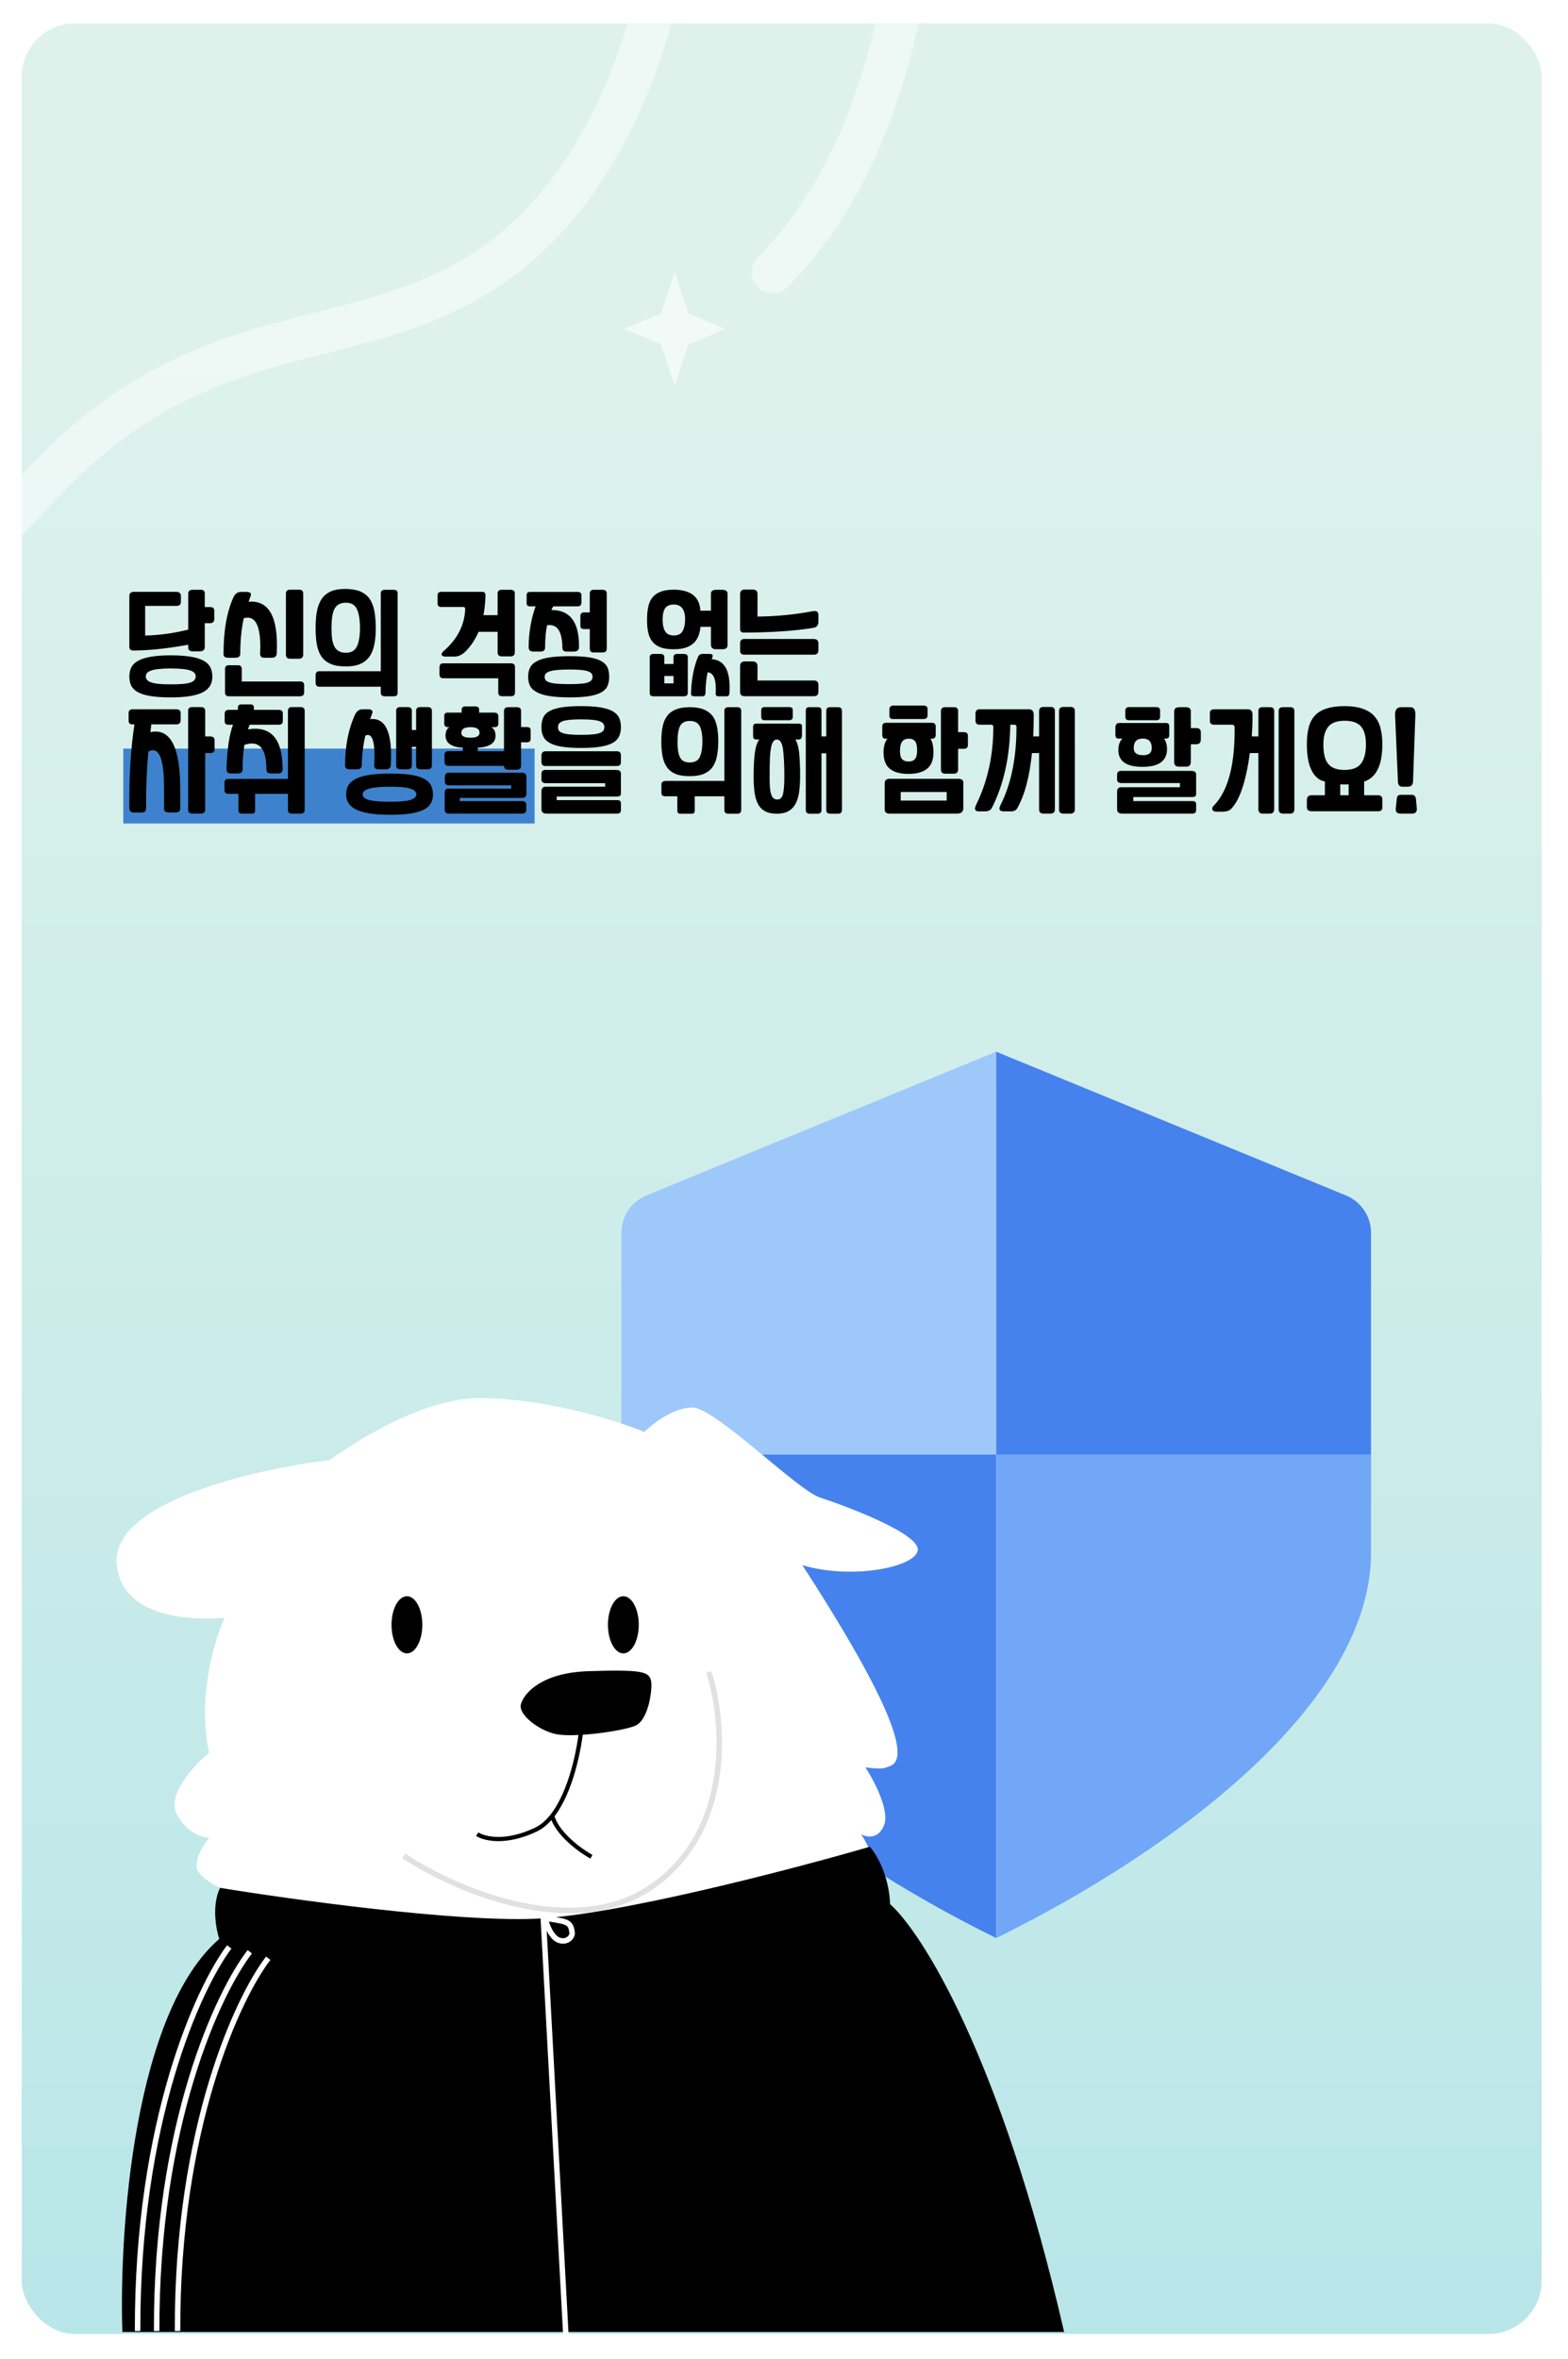 <svg width="294" height="442" viewBox="0 0 294 442" fill="none" xmlns="http://www.w3.org/2000/svg">
<g filter="url(#filter0_d_566_2450)">
<g clip-path="url(#clip0_566_2450)">
<rect x="2.066" y="0.371" width="285" height="433" rx="10" fill="url(#paint0_linear_566_2450)"/>
<path d="M124.608 -31.461C124.717 -16.824 119.664 17.72 98.586 38.798C72.239 65.145 41.338 51.158 8.811 83.686C-17.211 109.707 -25.451 126.188 -26.318 131.175" stroke="white" stroke-opacity="0.48" stroke-width="7.901"/>
<path d="M168.905 -23.268C169.013 -8.63 163.961 25.913 142.883 46.991" stroke="white" stroke-opacity="0.48" stroke-width="7.901" stroke-linecap="round"/>
<path d="M124.517 46.993L127.081 54.759L134.009 57.633L127.081 60.507L124.517 68.273L121.953 60.507L115.025 57.633L121.953 54.759L124.517 46.993Z" fill="white" fill-opacity="0.62"/>
<rect x="21.115" y="136.285" width="77.121" height="14.027" fill="#3E82CD"/>
<g filter="url(#filter1_d_566_2450)">
<path d="M30.015 118.802C31.495 118.802 32.755 118.902 33.755 119.062C34.755 119.222 35.555 119.482 36.155 119.802C36.755 120.122 37.175 120.542 37.435 121.042C37.675 121.542 37.815 122.122 37.815 122.782C37.815 123.442 37.675 124.022 37.395 124.502C37.115 124.982 36.655 125.402 36.035 125.722C35.415 126.042 34.615 126.282 33.635 126.442C32.635 126.602 31.435 126.682 30.015 126.682C28.495 126.682 27.255 126.602 26.255 126.442C25.255 126.282 24.475 126.042 23.875 125.722C23.275 125.402 22.855 124.982 22.615 124.502C22.375 124.022 22.255 123.442 22.255 122.762C22.255 122.122 22.375 121.542 22.635 121.042C22.895 120.542 23.335 120.122 23.935 119.802C24.535 119.482 25.335 119.222 26.335 119.062C27.315 118.902 28.535 118.802 30.015 118.802ZM30.055 124.242C30.975 124.242 31.735 124.222 32.335 124.162C32.935 124.102 33.395 124.002 33.755 123.882C34.095 123.762 34.335 123.602 34.475 123.402C34.615 123.222 34.695 123.002 34.695 122.762C34.695 122.522 34.615 122.302 34.455 122.102C34.295 121.922 34.035 121.762 33.675 121.642C33.315 121.522 32.835 121.422 32.235 121.362C31.635 121.302 30.895 121.262 30.015 121.262C29.135 121.262 28.415 121.302 27.815 121.362C27.215 121.422 26.735 121.522 26.375 121.642C26.015 121.762 25.735 121.922 25.575 122.102C25.415 122.302 25.335 122.522 25.335 122.762C25.335 123.002 25.415 123.222 25.575 123.402C25.735 123.602 25.995 123.762 26.355 123.882C26.715 124.002 27.215 124.102 27.815 124.162C28.415 124.222 29.175 124.242 30.055 124.242ZM30.995 106.902C31.595 106.902 31.915 107.162 31.915 107.642V108.782C31.915 109.302 31.635 109.542 31.075 109.542H25.215V115.102C27.935 115.022 30.635 114.662 33.295 113.982V107.242C33.295 106.762 33.575 106.522 34.155 106.522H35.675C36.155 106.522 36.395 106.762 36.395 107.242V109.762H37.415C37.915 109.762 38.175 109.982 38.175 110.402V112.002C38.175 112.522 37.895 112.782 37.375 112.782H36.395V117.222C36.395 117.782 36.075 118.062 35.455 118.062H34.195C33.595 118.062 33.295 117.822 33.295 117.342V116.822C29.255 117.542 25.835 117.902 22.995 117.902C22.495 117.902 22.255 117.682 22.255 117.202V107.682C22.255 107.162 22.535 106.902 23.135 106.902H30.995ZM54.271 123.702C54.771 123.702 55.031 123.942 55.031 124.402V125.722C55.031 126.242 54.751 126.482 54.231 126.482H40.971C40.451 126.482 40.191 126.262 40.191 125.782V121.362C40.191 120.902 40.431 120.662 40.911 120.662H42.611C43.091 120.662 43.331 120.902 43.331 121.362V123.702H54.271ZM54.851 118.662C54.851 119.182 54.571 119.442 54.031 119.442H52.431C51.871 119.442 51.611 119.202 51.611 118.722V107.202C51.611 106.742 51.871 106.502 52.411 106.502H54.071C54.591 106.502 54.851 106.742 54.851 107.202V118.662ZM44.611 108.762C48.451 108.442 50.211 111.642 49.891 118.382C49.891 118.962 49.571 119.262 48.971 119.262H47.531C47.011 119.262 46.771 119.002 46.771 118.482C47.011 113.442 45.991 111.222 43.711 111.842C43.271 113.822 43.051 116.022 43.051 118.442C43.051 119.002 42.751 119.262 42.151 119.262H40.711C40.171 119.262 39.911 119.022 39.911 118.522C39.911 114.122 40.551 110.542 41.831 107.802C42.151 107.222 42.591 106.922 43.151 106.922H44.211C44.891 106.922 45.171 107.162 45.011 107.642L44.611 108.762ZM71.817 106.522C72.297 106.522 72.557 106.742 72.557 107.182V125.822C72.557 126.262 72.317 126.482 71.857 126.482H70.137C69.637 126.482 69.397 126.242 69.397 125.762V124.682H57.897C57.417 124.682 57.177 124.442 57.177 123.942V122.522C57.177 122.042 57.417 121.782 57.897 121.782H69.397V107.242C69.397 106.762 69.637 106.522 70.157 106.522H71.817ZM62.837 120.882C61.697 120.882 60.757 120.742 60.037 120.422C59.297 120.122 58.717 119.662 58.297 119.062C57.877 118.462 57.577 117.722 57.417 116.822C57.257 115.942 57.177 114.902 57.177 113.702C57.177 112.502 57.257 111.422 57.437 110.502C57.617 109.582 57.917 108.822 58.337 108.202C58.757 107.602 59.317 107.142 60.037 106.822C60.737 106.522 61.617 106.362 62.697 106.362C63.837 106.362 64.777 106.522 65.537 106.822C66.277 107.142 66.857 107.602 67.297 108.202C67.717 108.822 68.017 109.582 68.197 110.502C68.357 111.422 68.457 112.502 68.457 113.702C68.457 114.882 68.357 115.922 68.177 116.802C67.997 117.702 67.697 118.462 67.257 119.062C66.817 119.662 66.257 120.122 65.537 120.422C64.817 120.742 63.917 120.882 62.837 120.882ZM62.877 108.942C62.337 108.942 61.897 109.042 61.537 109.242C61.177 109.442 60.897 109.742 60.697 110.142C60.497 110.542 60.357 111.042 60.277 111.642C60.197 112.242 60.157 112.922 60.157 113.702V113.842C60.157 114.562 60.197 115.202 60.277 115.762C60.357 116.322 60.517 116.802 60.717 117.182C60.917 117.562 61.197 117.842 61.557 118.042C61.917 118.242 62.357 118.322 62.877 118.322C63.857 118.322 64.537 117.942 64.917 117.142C65.297 116.342 65.497 115.202 65.497 113.702C65.497 112.142 65.297 110.942 64.917 110.142C64.537 109.342 63.857 108.942 62.877 108.942ZM88.463 106.902C88.883 106.902 89.064 107.202 89.023 107.802C88.984 109.062 88.844 110.222 88.644 111.282H91.303V107.242C91.303 106.762 91.543 106.522 92.064 106.522H93.724C94.243 106.522 94.523 106.742 94.523 107.182V118.242C94.523 118.762 94.243 119.002 93.704 119.002H92.124C91.564 119.002 91.303 118.742 91.303 118.222V114.402H87.724C87.064 115.962 86.163 117.262 85.043 118.302C84.463 118.802 83.844 119.042 83.163 119.042H81.584C81.163 119.042 80.903 118.942 80.823 118.742C80.743 118.542 80.864 118.282 81.183 118.002C83.724 115.802 85.064 113.222 85.224 110.262C85.263 109.922 85.144 109.742 84.823 109.742H80.724C80.263 109.742 80.043 109.522 80.043 109.042V107.622C80.043 107.142 80.263 106.902 80.724 106.902H88.463ZM81.124 123.102C80.644 123.102 80.403 122.862 80.403 122.382V121.042C80.403 120.562 80.644 120.302 81.124 120.302H93.784C94.303 120.302 94.564 120.542 94.564 121.002V125.762C94.564 126.242 94.323 126.462 93.844 126.462H92.144C91.663 126.462 91.424 126.242 91.424 125.762V123.102H81.124ZM104.825 118.962C106.365 118.962 107.625 119.042 108.585 119.202C109.545 119.362 110.305 119.622 110.845 119.942C111.385 120.262 111.745 120.682 111.945 121.162C112.125 121.642 112.225 122.222 112.225 122.862C112.225 123.502 112.105 124.062 111.905 124.542C111.705 125.022 111.325 125.402 110.785 125.722C110.225 126.042 109.485 126.282 108.525 126.442C107.565 126.602 106.325 126.682 104.825 126.682C103.305 126.682 102.065 126.602 101.065 126.442C100.065 126.282 99.265 126.042 98.665 125.722C98.065 125.402 97.625 125.002 97.385 124.522C97.145 124.042 97.025 123.482 97.025 122.842C97.025 122.202 97.125 121.642 97.365 121.162C97.585 120.682 97.985 120.262 98.585 119.942C99.165 119.622 99.965 119.362 100.965 119.202C101.965 119.042 103.265 118.962 104.825 118.962ZM101.725 109.622C101.605 109.862 101.485 110.082 101.385 110.322C104.885 110.282 106.605 112.582 106.565 117.222C106.565 117.802 106.245 118.102 105.645 118.102H104.205C103.685 118.102 103.445 117.842 103.445 117.322C103.405 114.242 102.445 112.862 100.565 113.182C100.325 114.422 100.205 115.822 100.205 117.342C100.205 117.862 99.905 118.102 99.325 118.102H97.965C97.405 118.102 97.125 117.822 97.125 117.262C97.125 114.622 97.565 112.062 98.425 109.622H97.365C96.945 109.622 96.745 109.422 96.745 109.002V107.542C96.745 107.142 96.945 106.922 97.365 106.922H106.325C106.785 106.922 107.025 107.142 107.025 107.562V108.902C107.025 109.382 106.785 109.622 106.305 109.622H101.725ZM108.585 110.762V107.242C108.585 106.762 108.825 106.522 109.305 106.522H111.005C111.505 106.522 111.765 106.762 111.765 107.202V117.582C111.765 118.042 111.505 118.262 111.005 118.262H109.265C108.805 118.262 108.585 118.022 108.585 117.542V113.882H107.505C107.045 113.882 106.825 113.682 106.825 113.282V111.442C106.825 111.002 107.045 110.762 107.525 110.762H108.585ZM104.845 124.202C105.685 124.202 106.385 124.182 106.945 124.122C107.485 124.082 107.925 124.002 108.245 123.882C108.565 123.762 108.785 123.622 108.905 123.462C109.025 123.302 109.105 123.082 109.105 122.842C109.105 122.602 109.045 122.402 108.925 122.222C108.805 122.062 108.585 121.922 108.265 121.802C107.945 121.682 107.505 121.602 106.945 121.542C106.385 121.502 105.685 121.462 104.825 121.462C103.905 121.462 103.125 121.502 102.525 121.542C101.925 121.602 101.445 121.682 101.085 121.802C100.725 121.922 100.485 122.062 100.345 122.222C100.185 122.402 100.125 122.602 100.125 122.842C100.125 123.082 100.185 123.302 100.325 123.462C100.445 123.622 100.685 123.762 101.045 123.882C101.405 124.002 101.885 124.082 102.485 124.122C103.085 124.182 103.885 124.202 104.845 124.202ZM126.962 125.842C126.962 126.282 126.702 126.482 126.182 126.482H120.522C120.042 126.482 119.822 126.282 119.822 125.842V119.202C119.822 118.762 120.042 118.542 120.522 118.542H121.842C122.322 118.542 122.562 118.762 122.562 119.162V120.422H124.282V119.162C124.282 118.762 124.502 118.542 124.982 118.542H126.202C126.702 118.542 126.962 118.742 126.962 119.142V125.842ZM124.282 122.682H122.562V124.062H124.282V122.682ZM134.762 126.002C134.722 126.322 134.542 126.482 134.202 126.482H132.682C132.322 126.482 132.162 126.282 132.202 125.882C132.322 123.362 131.822 122.062 130.682 121.982C130.542 122.582 130.442 123.202 130.382 123.842C130.322 124.482 130.282 125.162 130.282 125.842C130.282 126.282 130.062 126.482 129.662 126.482H128.202C127.742 126.482 127.522 126.302 127.562 125.902C127.602 124.622 127.742 123.422 127.942 122.302C128.142 121.202 128.442 120.142 128.862 119.142C129.022 118.742 129.282 118.542 129.682 118.542H131.022C131.542 118.542 131.722 118.722 131.602 119.082L131.442 119.522C133.942 119.682 135.042 121.842 134.762 126.002ZM124.322 117.662C123.342 117.662 122.522 117.562 121.882 117.322C121.242 117.082 120.722 116.742 120.342 116.262C119.962 115.802 119.702 115.222 119.542 114.522C119.382 113.842 119.322 113.022 119.322 112.082C119.322 111.162 119.402 110.342 119.562 109.642C119.722 108.942 119.982 108.362 120.382 107.902C120.762 107.442 121.282 107.102 121.922 106.862C122.562 106.622 123.362 106.502 124.322 106.502C125.042 106.502 125.702 106.582 126.302 106.722C126.902 106.882 127.422 107.102 127.862 107.422C128.302 107.742 128.642 108.162 128.902 108.662C129.142 109.162 129.282 109.762 129.322 110.442H131.302V107.222C131.302 106.762 131.642 106.522 132.322 106.522H133.422C134.082 106.522 134.422 106.782 134.422 107.302V116.802C134.422 117.382 134.122 117.662 133.542 117.662H132.242C131.602 117.662 131.302 117.362 131.302 116.762V113.462H129.342C129.262 114.222 129.102 114.862 128.862 115.382C128.622 115.922 128.282 116.362 127.842 116.702C127.402 117.042 126.902 117.282 126.302 117.442C125.702 117.602 125.042 117.662 124.322 117.662ZM124.322 109.282C123.582 109.282 123.042 109.522 122.722 109.962C122.402 110.422 122.242 111.122 122.242 112.082C122.242 113.082 122.402 113.842 122.742 114.342C123.062 114.842 123.602 115.082 124.322 115.082C125.082 115.082 125.622 114.842 125.942 114.342C126.262 113.842 126.442 113.082 126.462 112.082C126.462 110.222 125.742 109.282 124.322 109.282ZM150.567 115.742C151.147 115.742 151.447 116.022 151.447 116.582V117.842C151.447 118.402 151.167 118.682 150.607 118.682H137.567C137.027 118.682 136.767 118.442 136.767 117.922V116.562C136.767 116.022 137.027 115.742 137.547 115.742H150.567ZM150.607 123.522C151.167 123.522 151.447 123.802 151.447 124.342V125.642C151.447 126.202 151.167 126.462 150.607 126.462H137.607C137.047 126.462 136.767 126.202 136.767 125.682V120.822C136.767 120.242 137.067 119.942 137.707 119.942H139.067C139.707 119.942 140.027 120.242 140.027 120.822V123.522H150.607ZM150.567 113.642C147.127 114.222 142.767 114.522 137.487 114.542C137.007 114.542 136.767 114.322 136.767 113.842V107.362C136.767 106.782 137.047 106.482 137.647 106.482H139.127C139.727 106.482 140.027 106.762 140.027 107.282V111.542C143.647 111.502 147.127 111.162 150.447 110.522C151.107 110.422 151.447 110.662 151.447 111.222V112.582C151.427 113.182 151.127 113.542 150.567 113.642ZM26.375 131.742C26.315 132.242 26.255 132.722 26.195 133.202C29.915 132.402 31.795 135.942 31.795 143.782V147.502C31.795 148.002 31.515 148.242 30.975 148.242H29.595C29.035 148.242 28.755 148.002 28.755 147.502V143.622C28.755 138.042 27.775 135.782 25.815 136.842C25.495 140.402 25.355 143.942 25.395 147.482C25.395 148.002 25.115 148.262 24.555 148.262H23.095C22.535 148.262 22.255 148.002 22.255 147.442C22.195 141.422 22.515 136.182 23.215 131.742H22.775C22.335 131.742 22.115 131.502 22.115 131.022V129.642C22.115 129.162 22.355 128.922 22.855 128.922H31.075C31.595 128.922 31.875 129.162 31.875 129.642V130.922C31.875 131.482 31.595 131.742 31.055 131.742H26.375ZM37.395 134.002C37.955 134.002 38.235 134.262 38.235 134.742V136.282C38.235 136.842 37.975 137.122 37.455 137.122H36.475V147.702C36.475 148.222 36.195 148.462 35.655 148.462H34.115C33.555 148.462 33.275 148.222 33.275 147.722V129.182C33.275 128.742 33.515 128.502 34.035 128.502H35.675C36.195 128.502 36.475 128.742 36.475 129.222V134.002H37.395ZM54.387 128.502C54.867 128.502 55.127 128.742 55.127 129.202V147.722C55.127 148.222 54.887 148.462 54.427 148.462H52.707C52.227 148.462 51.987 148.222 51.987 147.742V144.762H45.827V147.862C45.827 148.282 45.627 148.482 45.227 148.462H43.347C42.907 148.462 42.707 148.242 42.707 147.782V144.762H40.807C40.327 144.762 40.087 144.522 40.087 144.022V142.702C40.087 142.222 40.307 141.982 40.787 141.962H51.987V129.222C51.987 128.742 52.227 128.502 52.727 128.502H54.387ZM44.807 131.802C44.687 132.102 44.587 132.402 44.507 132.682C48.827 131.982 50.987 134.462 50.987 140.122C50.987 140.682 50.727 140.942 50.207 140.942H48.727C48.207 140.942 47.947 140.682 47.947 140.162C47.947 136.202 46.587 134.662 43.827 135.582C43.587 137.022 43.487 138.542 43.487 140.142C43.487 140.682 43.207 140.942 42.647 140.942H41.227C40.707 140.942 40.467 140.682 40.467 140.142C40.567 136.542 40.967 133.762 41.687 131.802H40.807C40.347 131.802 40.127 131.582 40.127 131.142V129.782C40.127 129.282 40.367 129.022 40.887 129.022H42.607V128.622C42.607 128.222 42.807 128.002 43.247 128.002H45.007C45.407 128.002 45.607 128.222 45.607 128.622V129.022H50.247C50.767 129.022 51.027 129.262 51.027 129.702V131.102C51.027 131.582 50.767 131.802 50.267 131.802H44.807ZM78.982 139.422C78.982 139.922 78.702 140.162 78.162 140.162H76.862C76.302 140.162 76.022 139.942 76.022 139.462V135.962H75.222V139.422C75.222 139.922 74.942 140.162 74.382 140.162H73.122C72.562 140.162 72.282 139.942 72.282 139.462V129.202C72.282 128.742 72.522 128.502 73.042 128.502H74.442C74.962 128.502 75.222 128.742 75.222 129.222V132.802H76.022V129.202C76.022 128.742 76.262 128.502 76.782 128.502H78.202C78.722 128.502 78.982 128.742 78.982 129.222V139.422ZM67.402 130.762C70.322 130.442 71.602 133.282 71.282 139.282C71.282 139.862 70.962 140.162 70.362 140.162H68.922C68.402 140.162 68.162 139.902 68.162 139.382C68.402 135.062 67.842 133.222 66.502 133.842C66.062 135.822 65.842 137.662 65.842 139.342C65.842 139.902 65.542 140.162 64.942 140.162H63.502C62.962 140.162 62.702 139.922 62.702 139.422C62.702 135.742 63.342 132.542 64.622 129.802C64.942 129.222 65.382 128.922 65.942 128.922H67.002C67.682 128.922 67.962 129.162 67.802 129.642L67.402 130.762ZM71.242 140.962C72.782 140.962 74.062 141.042 75.082 141.202C76.102 141.362 76.922 141.622 77.522 141.942C78.122 142.262 78.562 142.682 78.802 143.162C79.042 143.642 79.182 144.222 79.182 144.862C79.182 145.502 79.042 146.062 78.782 146.542C78.522 147.022 78.082 147.402 77.462 147.722C76.842 148.042 76.022 148.282 75.022 148.442C74.002 148.602 72.742 148.682 71.242 148.682C69.722 148.682 68.442 148.602 67.402 148.442C66.342 148.282 65.482 148.042 64.822 147.722C64.142 147.402 63.662 147.002 63.362 146.522C63.042 146.042 62.902 145.482 62.902 144.842C62.902 144.202 63.042 143.642 63.322 143.162C63.602 142.682 64.082 142.262 64.722 141.942C65.362 141.622 66.222 141.362 67.302 141.202C68.362 141.042 69.682 140.962 71.242 140.962ZM71.262 146.242C72.962 146.242 74.182 146.142 74.942 145.902C75.682 145.662 76.062 145.322 76.062 144.842C76.062 144.382 75.682 144.022 74.942 143.782C74.202 143.542 72.962 143.422 71.242 143.422C69.402 143.422 68.062 143.542 67.242 143.782C66.402 144.022 66.002 144.382 66.002 144.842C66.002 145.082 66.082 145.302 66.282 145.462C66.462 145.642 66.762 145.782 67.182 145.902C67.602 146.022 68.142 146.102 68.822 146.162C69.482 146.222 70.302 146.242 71.262 146.242ZM94.898 128.522C95.418 128.522 95.698 128.762 95.698 129.202V132.242H96.798C97.258 132.242 97.498 132.442 97.498 132.842V134.442C97.498 134.882 97.258 135.102 96.818 135.102H95.698V139.522C95.698 140.002 95.398 140.242 94.818 140.242H93.318C92.758 140.242 92.498 140.002 92.498 139.522H82.098C81.578 139.522 81.338 139.262 81.338 138.722V137.502C81.338 137.022 81.578 136.762 82.078 136.762H84.778V136.122C82.618 136.002 81.538 135.222 81.538 133.822C81.558 133.042 81.798 132.522 82.278 132.262H82.018C81.538 132.262 81.298 132.042 81.298 131.602V130.202C81.298 129.762 81.498 129.542 81.898 129.542H84.558V129.002C84.558 128.602 84.778 128.382 85.258 128.382H87.198C87.618 128.382 87.838 128.602 87.838 129.002V129.542H90.698C91.178 129.542 91.438 129.782 91.438 130.222V131.602C91.438 132.042 91.218 132.262 90.778 132.262H90.138C90.658 132.582 90.918 133.122 90.918 133.862C90.918 135.242 89.798 136.002 87.578 136.122V136.782H92.498V129.282C92.498 128.782 92.758 128.522 93.298 128.522H94.898ZM95.958 146.122C96.438 146.122 96.678 146.382 96.678 146.862V147.702C96.678 148.222 96.418 148.462 95.898 148.462H82.158C81.638 148.462 81.378 148.222 81.378 147.742V144.562C81.378 144.042 81.618 143.782 82.138 143.782H93.858V143.162H82.138C81.658 143.162 81.418 142.942 81.418 142.482V141.562C81.418 141.062 81.658 140.802 82.178 140.802H95.878C96.418 140.802 96.698 141.062 96.698 141.582V144.742C96.698 145.262 96.418 145.522 95.898 145.522H84.218V146.122H95.958ZM86.238 132.262C85.078 132.262 84.498 132.622 84.498 133.322C84.498 133.942 85.058 134.242 86.178 134.242C87.338 134.242 87.918 133.942 87.918 133.322C87.918 132.622 87.358 132.262 86.238 132.262ZM100.283 139.542C99.763 139.542 99.523 139.302 99.523 138.782V137.622C99.523 137.062 99.783 136.782 100.323 136.782H113.703C114.183 136.782 114.423 137.042 114.423 137.542V138.822C114.423 139.302 114.183 139.542 113.703 139.542H100.283ZM106.943 128.322C108.403 128.322 109.623 128.402 110.583 128.562C111.543 128.722 112.323 128.962 112.883 129.282C113.443 129.602 113.843 130.022 114.083 130.502C114.303 131.002 114.423 131.582 114.423 132.242C114.423 132.922 114.303 133.502 114.083 133.982C113.843 134.482 113.463 134.882 112.903 135.202C112.343 135.522 111.563 135.762 110.603 135.922C109.643 136.082 108.423 136.162 106.943 136.162C105.463 136.162 104.263 136.082 103.303 135.922C102.343 135.762 101.603 135.522 101.043 135.202C100.483 134.882 100.083 134.482 99.863 133.982C99.623 133.502 99.523 132.922 99.523 132.242C99.523 131.582 99.623 131.002 99.843 130.502C100.043 130.022 100.423 129.602 100.983 129.282C101.543 128.962 102.303 128.722 103.263 128.562C104.223 128.402 105.443 128.322 106.943 128.322ZM106.943 133.702C107.823 133.702 108.543 133.682 109.103 133.622C109.663 133.582 110.123 133.482 110.443 133.362C110.763 133.242 111.003 133.102 111.123 132.922C111.243 132.742 111.323 132.522 111.323 132.242C111.323 132.002 111.243 131.782 111.103 131.602C110.963 131.422 110.723 131.262 110.403 131.142C110.063 131.022 109.623 130.942 109.063 130.882C108.503 130.842 107.783 130.802 106.943 130.802C106.103 130.802 105.403 130.842 104.843 130.882C104.283 130.942 103.843 131.022 103.523 131.142C103.203 131.262 102.963 131.422 102.823 131.602C102.683 131.782 102.623 132.002 102.623 132.242C102.623 132.522 102.683 132.742 102.803 132.922C102.923 133.102 103.163 133.242 103.483 133.362C103.803 133.482 104.243 133.582 104.803 133.622C105.363 133.682 106.063 133.702 106.943 133.702ZM102.383 145.262V145.942H113.783C114.203 145.942 114.423 146.142 114.423 146.522V147.802C114.423 148.242 114.183 148.462 113.723 148.462H100.443C99.823 148.462 99.523 148.182 99.523 147.622V144.282C99.523 143.722 99.783 143.422 100.323 143.422H111.463V142.762H100.363C99.803 142.762 99.523 142.542 99.523 142.082V141.042C99.523 140.542 99.743 140.282 100.223 140.282H113.543C114.123 140.282 114.423 140.522 114.423 140.962V144.702C114.423 145.082 114.183 145.262 113.723 145.262H102.383ZM136.239 128.522C136.719 128.522 136.979 128.762 136.979 129.222V147.742C136.979 148.242 136.739 148.482 136.279 148.482H134.559C134.059 148.482 133.819 148.242 133.819 147.762V145.222H128.259V147.882C128.259 148.322 128.059 148.522 127.679 148.482H125.539C125.179 148.482 124.999 148.302 124.999 147.902V145.222H122.739C122.259 145.222 122.019 145.022 122.019 144.582V143.022C122.019 142.602 122.259 142.382 122.779 142.342H133.819V129.242C133.819 128.762 134.059 128.522 134.579 128.522H136.239ZM127.299 141.442C126.259 141.442 125.379 141.322 124.699 141.042C124.019 140.762 123.479 140.362 123.079 139.802C122.679 139.262 122.399 138.582 122.239 137.762C122.079 136.942 121.999 135.982 121.999 134.882C121.999 133.822 122.079 132.902 122.259 132.102C122.419 131.302 122.719 130.642 123.139 130.102C123.539 129.582 124.099 129.182 124.779 128.922C125.459 128.662 126.299 128.522 127.299 128.522C128.339 128.522 129.219 128.662 129.899 128.922C130.579 129.182 131.139 129.582 131.559 130.102C131.959 130.642 132.259 131.302 132.419 132.102C132.579 132.902 132.679 133.822 132.679 134.882C132.679 135.962 132.579 136.922 132.419 137.742C132.259 138.562 131.959 139.242 131.559 139.802C131.139 140.362 130.579 140.762 129.899 141.042C129.219 141.322 128.339 141.442 127.299 141.442ZM127.339 131.102C126.459 131.102 125.839 131.422 125.519 132.042C125.199 132.682 125.039 133.622 125.039 134.882C125.019 136.222 125.159 137.222 125.479 137.882C125.799 138.562 126.419 138.882 127.339 138.882C128.239 138.882 128.859 138.562 129.199 137.882C129.519 137.202 129.699 136.202 129.699 134.882C129.699 133.642 129.519 132.702 129.199 132.062C128.859 131.422 128.239 131.102 127.339 131.102ZM143.646 148.482C142.766 148.482 142.066 148.342 141.506 148.042C140.946 147.762 140.486 147.322 140.166 146.742C139.846 146.162 139.606 145.422 139.486 144.542C139.366 143.662 139.306 142.642 139.306 141.482C139.306 139.642 139.386 138.142 139.546 137.002C139.706 135.862 139.986 135.062 140.386 134.582H139.846C139.406 134.582 139.206 134.382 139.206 133.962V132.222C139.206 131.822 139.386 131.602 139.786 131.602H147.686C147.926 131.602 148.086 131.642 148.206 131.702C148.306 131.762 148.366 131.882 148.366 132.062V133.842C148.366 134.062 148.306 134.242 148.206 134.382C148.106 134.522 147.966 134.582 147.766 134.582H147.126C147.446 135.042 147.686 135.822 147.826 136.942C147.946 138.062 148.026 139.562 148.026 141.422C148.026 142.582 147.946 143.622 147.826 144.502C147.686 145.382 147.446 146.122 147.126 146.702C146.786 147.302 146.326 147.742 145.766 148.042C145.206 148.342 144.486 148.482 143.646 148.482ZM155.866 147.742C155.866 148.242 155.626 148.482 155.166 148.482H153.706C153.186 148.482 152.926 148.262 152.926 147.822V137.162H152.026V147.782C152.026 148.262 151.766 148.482 151.286 148.482H149.846C149.326 148.482 149.086 148.262 149.086 147.782V129.162C149.086 128.742 149.286 128.522 149.706 128.522H151.386C151.806 128.522 152.026 128.742 152.026 129.142V134.002H152.926V129.202C152.926 128.762 153.166 128.522 153.646 128.522H155.146C155.626 128.522 155.866 128.762 155.866 129.222V147.742ZM143.666 134.582C143.346 134.582 143.106 134.742 142.926 135.042C142.746 135.342 142.606 135.782 142.526 136.362C142.426 136.942 142.366 137.662 142.346 138.522C142.306 139.382 142.306 140.362 142.306 141.482C142.306 142.202 142.306 142.842 142.346 143.382C142.386 143.942 142.446 144.382 142.566 144.742C142.666 145.102 142.806 145.382 143.006 145.562C143.206 145.742 143.446 145.822 143.766 145.822C144.306 145.822 144.666 145.462 144.826 144.742C144.986 144.022 145.066 142.942 145.066 141.482C145.066 139.242 144.966 137.522 144.806 136.342C144.626 135.182 144.246 134.582 143.666 134.582ZM141.366 130.962C140.926 130.962 140.726 130.742 140.726 130.302V129.102C140.726 128.702 140.946 128.502 141.386 128.502H146.006C146.426 128.502 146.646 128.702 146.646 129.082V130.302C146.646 130.742 146.426 130.962 146.006 130.962H141.366ZM178.624 147.402C178.624 148.122 178.224 148.462 177.464 148.462H164.824C164.184 148.462 163.884 148.202 163.884 147.682V142.782C163.884 142.222 164.184 141.942 164.824 141.942H177.704C178.304 141.942 178.624 142.182 178.624 142.662V147.402ZM175.504 144.422H166.884V146.022H175.504V144.422ZM168.324 141.022C166.784 141.022 165.624 140.702 164.844 140.062C164.044 139.422 163.664 138.382 163.664 136.962C163.664 136.722 163.664 136.482 163.704 136.242C163.744 136.002 163.784 135.762 163.844 135.522C163.904 135.302 163.984 135.102 164.084 134.902C164.164 134.702 164.284 134.542 164.404 134.422H163.984C163.604 134.422 163.424 134.162 163.424 133.642V132.162C163.424 131.682 163.664 131.442 164.164 131.442H172.704C173.184 131.442 173.444 131.682 173.444 132.142V133.722C173.444 134.202 173.204 134.422 172.724 134.422H172.464C172.644 134.702 172.784 135.042 172.884 135.482C172.964 135.922 173.024 136.402 173.024 136.962C173.024 138.382 172.624 139.422 171.824 140.062C171.024 140.702 169.864 141.022 168.324 141.022ZM168.424 134.422C168.164 134.422 167.924 134.462 167.724 134.542C167.524 134.622 167.344 134.742 167.204 134.902C167.044 135.082 166.944 135.322 166.864 135.622C166.784 135.942 166.744 136.322 166.744 136.762C166.744 137.482 166.884 138.002 167.164 138.282C167.444 138.562 167.844 138.702 168.384 138.702C168.884 138.702 169.264 138.562 169.544 138.242C169.824 137.922 169.964 137.402 169.964 136.662C169.964 135.782 169.824 135.202 169.564 134.882C169.304 134.582 168.924 134.422 168.424 134.422ZM165.404 130.742C164.964 130.742 164.764 130.502 164.764 130.022V128.962C164.764 128.482 165.004 128.222 165.504 128.222H171.184C171.664 128.222 171.924 128.442 171.924 128.882V130.022C171.924 130.502 171.664 130.742 171.184 130.742H165.404ZM178.764 133.202C179.244 133.202 179.484 133.442 179.484 133.902V135.582C179.484 136.082 179.224 136.322 178.724 136.322H177.644V140.182C177.644 140.722 177.364 140.982 176.844 140.982H175.244C174.684 140.982 174.424 140.722 174.424 140.182V129.262C174.424 128.782 174.684 128.522 175.204 128.522H176.864C177.384 128.522 177.644 128.762 177.644 129.222V133.202H178.764ZM184.249 132.262C184.269 131.962 184.129 131.802 183.829 131.802H181.689C181.169 131.802 180.909 131.562 180.909 131.042V129.722C180.909 129.202 181.149 128.922 181.649 128.922H190.969C191.529 128.922 191.829 129.282 191.829 129.982C191.829 131.402 191.789 132.742 191.729 134.002H192.829V129.262C192.829 128.742 193.089 128.482 193.649 128.482H195.049C195.529 128.482 195.789 128.742 195.789 129.242V147.682C195.789 148.202 195.509 148.462 194.969 148.462H193.669C193.109 148.462 192.829 148.202 192.829 147.682V137.122H191.489C191.049 141.502 190.149 144.922 188.789 147.362C188.549 147.822 188.169 148.042 187.649 148.042H186.269C185.869 148.042 185.589 147.962 185.469 147.782C185.349 147.622 185.369 147.362 185.529 147.002C187.569 143.002 188.589 138.102 188.589 132.262C188.609 131.962 188.469 131.802 188.169 131.802H187.429C187.349 137.802 186.209 143.002 183.989 147.362C183.749 147.822 183.329 148.042 182.709 148.042H181.489C181.189 148.042 180.989 147.962 180.869 147.762C180.749 147.582 180.809 147.242 181.069 146.722C183.189 142.362 184.249 137.542 184.249 132.262ZM196.569 129.242C196.569 128.742 196.829 128.482 197.369 128.482H198.769C199.269 128.482 199.529 128.742 199.529 129.242V147.682C199.529 148.202 199.249 148.462 198.689 148.462H197.389C196.829 148.462 196.569 148.202 196.569 147.682V129.242ZM212.236 139.702C209.196 139.702 207.696 138.662 207.696 136.562C207.696 135.662 207.936 134.942 208.436 134.402H207.696C207.316 134.402 207.136 134.162 207.136 133.642V132.362C207.136 131.782 207.376 131.482 207.876 131.482H216.616C217.016 131.482 217.236 131.682 217.236 132.062V133.742C217.236 134.182 217.016 134.402 216.616 134.402H216.256C216.616 134.882 216.816 135.542 216.816 136.382C216.816 138.582 215.276 139.702 212.236 139.702ZM212.276 134.402C211.136 134.402 210.576 135.002 210.576 136.162C210.576 137.082 211.156 137.522 212.356 137.522C213.416 137.522 213.956 137.082 213.956 136.162C213.956 135.002 213.396 134.402 212.276 134.402ZM209.636 130.962C209.196 130.962 208.996 130.722 208.996 130.242V129.222C208.996 128.742 209.236 128.502 209.736 128.502H214.796C215.276 128.502 215.516 128.722 215.516 129.162V130.302C215.516 130.742 215.296 130.962 214.876 130.962H209.636ZM210.496 145.362V146.122H221.596C222.036 146.122 222.276 146.302 222.276 146.702V147.782C222.276 148.242 222.036 148.462 221.596 148.462H208.396C207.756 148.462 207.456 148.182 207.456 147.622V144.382C207.456 143.822 207.716 143.522 208.236 143.522H219.236V142.742H208.316C207.736 142.742 207.456 142.522 207.456 142.082V141.242C207.456 140.722 207.676 140.462 208.156 140.462H221.376C221.976 140.462 222.276 140.702 222.276 141.162V144.782C222.276 145.182 222.036 145.362 221.596 145.362H210.496ZM222.356 132.442C222.876 132.442 223.156 132.722 223.156 133.242V134.562C223.156 135.162 222.876 135.462 222.336 135.462H221.276V138.762C221.276 139.362 220.996 139.662 220.476 139.662H219.056C218.456 139.662 218.156 139.382 218.156 138.802V129.302C218.156 128.782 218.496 128.522 219.176 128.522H220.276C220.936 128.522 221.276 128.762 221.276 129.222V132.442H222.356ZM229.489 132.262C229.489 131.962 229.289 131.802 228.929 131.802H225.629C225.109 131.802 224.849 131.562 224.849 131.062V129.662C224.849 129.182 225.109 128.922 225.629 128.922H232.009C232.569 128.922 232.849 129.282 232.849 129.982C232.849 131.502 232.789 132.842 232.709 134.002H233.949V129.222C233.949 128.762 234.209 128.522 234.729 128.522H236.129C236.649 128.522 236.909 128.762 236.909 129.222V147.582C236.909 148.182 236.649 148.462 236.129 148.462H234.729C234.209 148.462 233.949 148.182 233.949 147.582V137.122H232.349C231.609 142.482 230.429 145.982 228.809 147.602C228.469 147.942 227.929 148.102 227.209 148.102H226.089C225.689 148.102 225.429 147.982 225.329 147.722C225.209 147.462 225.369 147.142 225.769 146.782C228.329 144.002 229.569 139.162 229.489 132.262ZM237.749 129.222C237.749 128.762 238.009 128.522 238.529 128.522H239.929C240.429 128.522 240.689 128.762 240.689 129.222V147.582C240.689 148.182 240.429 148.462 239.929 148.462H238.529C238.009 148.462 237.749 148.182 237.749 147.582V129.222ZM246.416 145.022V142.442C245.776 142.322 245.256 142.042 244.836 141.622C244.396 141.222 244.056 140.702 243.796 140.082C243.516 139.482 243.336 138.782 243.216 137.982C243.096 137.202 243.036 136.362 243.036 135.482C243.036 134.282 243.136 133.242 243.376 132.342C243.596 131.462 243.976 130.722 244.516 130.122C245.056 129.522 245.776 129.082 246.696 128.782C247.616 128.482 248.756 128.322 250.116 128.322C251.416 128.322 252.516 128.482 253.416 128.782C254.316 129.082 255.056 129.522 255.616 130.122C256.176 130.722 256.576 131.462 256.816 132.342C257.056 133.242 257.196 134.282 257.196 135.482C257.196 136.382 257.116 137.222 256.996 137.982C256.876 138.742 256.676 139.422 256.396 140.022C256.116 140.622 255.776 141.142 255.336 141.542C254.896 141.962 254.376 142.262 253.776 142.462V145.022H256.376C256.916 145.022 257.196 145.302 257.196 145.842V147.282C257.196 147.782 256.936 148.022 256.416 148.022H243.936C243.336 148.022 243.036 147.762 243.036 147.222V145.922C243.036 145.322 243.336 145.022 243.976 145.022H246.416ZM250.116 140.282C251.556 140.282 252.596 139.882 253.196 139.082C253.796 138.282 254.116 137.082 254.116 135.482C254.116 134.002 253.816 132.902 253.216 132.162C252.616 131.442 251.576 131.062 250.136 131.062C248.696 131.062 247.656 131.442 247.056 132.182C246.436 132.922 246.136 134.022 246.136 135.482C246.136 136.282 246.196 136.982 246.336 137.582C246.456 138.182 246.676 138.682 246.996 139.082C247.296 139.482 247.696 139.782 248.216 139.982C248.716 140.182 249.356 140.282 250.116 140.282ZM250.116 143.002C249.956 143.002 249.816 143.002 249.696 143.002C249.556 143.002 249.416 142.982 249.296 142.962V145.022H250.876V142.962C250.756 142.982 250.616 143.002 250.496 143.002C250.376 143.002 250.236 143.002 250.116 143.002ZM260.74 128.522H262.42C263.1 128.522 263.42 129.002 263.38 129.982L262.94 142.562C262.86 143.102 262.58 143.382 262.1 143.422H260.96C260.48 143.442 260.2 143.182 260.12 142.642L259.58 129.982C259.54 129.002 259.94 128.522 260.74 128.522ZM260.6 148.462H262.6C263.3 148.502 263.66 148.222 263.66 147.602L263.5 145.822C263.46 145.242 263.18 144.942 262.7 144.942H260.66C260.18 144.942 259.94 145.182 259.9 145.662L259.7 147.602C259.68 148.182 259.98 148.462 260.6 148.462Z" fill="black"/>
</g>
<g clip-path="url(#clip1_566_2450)">
<path d="M1208.75 158.354H-376.67V393.902H1208.75V158.354Z" stroke="#F24253" stroke-width="9.06" stroke-miterlimit="10"/>
<path d="M184.788 193.085L119.197 220.019C116.366 221.183 114.518 223.942 114.518 227.004V268.578H184.788V193.085Z" fill="#9DC8F9"/>
<path d="M114.518 268.578V286.973C114.518 315.307 151.557 342.839 184.788 359.173V268.578H114.518Z" fill="#4582ED"/>
<path d="M184.791 359.173C218.021 342.839 255.061 315.307 255.061 286.973V268.578H184.791V359.173Z" fill="#72A6F7"/>
<path d="M184.791 193.085V268.582H255.061V227.008C255.061 223.946 253.213 221.188 250.382 220.023L184.791 193.085Z" fill="#4582ED"/>
</g>
<path d="M59.849 269.601C59.849 269.601 75.302 257.998 87.825 257.998C100.347 257.998 113.69 262.217 118.797 264.327C120.351 262.803 124.325 259.756 127.789 259.756C132.119 259.756 147.438 275.226 151.768 276.632C156.097 278.039 170.418 283.313 170.085 286.477C169.752 289.641 157.762 292.103 148.437 289.29C172.512 326.423 165.813 326.588 164.233 327.181C163.954 327.286 163.287 327.625 160.255 327.181C161.876 329.653 164.847 335.279 163.766 338.017C162.686 340.754 160.435 340.298 159.445 339.727C160.97 341.866 164.036 348.709 162.146 350.99C160.633 352.815 158.698 352.467 157.92 352.065C173.667 365.036 190.726 411.229 197.287 432.704H21.604C20.664 390.027 33.528 365.552 40.077 358.649C38.62 353.487 39.47 350.763 40.077 350.046C39.122 349.759 36.846 348.755 35.379 347.035C33.912 345.314 35.99 341.872 37.213 340.367C35.922 340.367 32.894 339.463 31.101 335.85C29.308 332.236 34.428 326.744 37.213 324.45C34.921 314.47 38.168 303.459 40.077 299.201C31.266 299.797 20.888 298.184 19.885 289.29C18.553 277.476 45.973 271.241 59.849 269.601Z" fill="white"/>
<ellipse cx="74.298" cy="300.476" rx="2.89" ry="5.355" fill="black"/>
<ellipse cx="114.878" cy="300.476" rx="2.89" ry="5.355" fill="black"/>
<path d="M108.215 309.567C99.722 309.865 96.576 313.593 96.065 315.42C95.581 316.957 98.907 319.722 102.08 320.521C105.253 321.32 114.585 320.028 116.944 319.031C119.303 318.035 120.011 312.057 119.657 310.937C119.303 309.816 118.832 309.193 108.215 309.567Z" fill="black" stroke="black" stroke-width="0.791"/>
<path d="M107.047 319.479C106.663 323.735 105.064 331.816 101.534 336.285M87.482 339.711C88.765 340.557 92.758 341.573 98.468 338.864C99.621 338.317 100.639 337.417 101.534 336.285M108.891 343.943C106.846 342.816 102.511 339.707 101.534 336.285" stroke="black" stroke-width="0.791"/>
<path d="M138.641 355.979C102.387 367.523 67.074 362.88 53.949 359.116C57.119 365.233 69.313 377.468 92.729 377.468C116.146 377.468 133.094 363.142 138.641 355.979Z" fill="#3E82CD"/>
<ellipse cx="90.852" cy="381.816" rx="3.574" ry="3.773" fill="#D9D9D9"/>
<ellipse cx="101.574" cy="370.496" rx="3.574" ry="3.773" fill="#D9D9D9"/>
<ellipse cx="94.426" cy="385.588" rx="3.574" ry="3.773" fill="#D9D9D9"/>
<ellipse cx="105.148" cy="374.269" rx="3.574" ry="3.773" fill="#D9D9D9"/>
<rect width="6.767" height="14.757" transform="matrix(0.64 0.768 -0.733 0.681 100.898 370.496)" fill="#D9D9D9"/>
<path d="M98.152 355.824C83.033 356.401 52.689 352.218 39.407 350.054C37.949 353.324 38.799 357.667 39.407 359.43C23.377 373.083 20.584 413.996 21.191 432.746H197.201C185.36 381.401 170.56 358.147 164.64 352.939C164.458 347.555 162.135 343.644 160.997 342.362C146.348 346.609 113.271 355.247 98.152 355.824Z" fill="black" stroke="black" stroke-width="0.514"/>
<path d="M99.684 352.085L104.089 433.371" stroke="white" stroke-width="1.028"/>
<path d="M40.984 360.836C35.21 368.493 23.689 393.608 23.8 432.818" stroke="white" stroke-width="1.028"/>
<path d="M44.837 361.75C38.969 369.309 27.261 394.106 27.374 432.818" stroke="white" stroke-width="1.028"/>
<path d="M48.295 362.957C42.58 370.388 31.178 394.764 31.288 432.818" stroke="white" stroke-width="1.028"/>
<path d="M102.959 359.633C101.467 359.231 100.466 356.796 100.242 355.442C104.077 356.139 105.097 355.894 105.28 358.343C105.28 358.827 104.517 360.052 102.959 359.633Z" stroke="white" stroke-width="1.028"/>
<path d="M131.509 309.571C131.424 309.3 131.135 309.149 130.865 309.234C130.594 309.319 130.443 309.608 130.528 309.878L131.509 309.571ZM73.413 344.203C78.19 347.377 86.278 351.456 95.053 353.394C103.821 355.33 113.368 355.147 120.958 349.661L120.356 348.828C113.106 354.068 103.909 354.297 95.274 352.39C86.647 350.485 78.675 346.465 73.982 343.347L73.413 344.203ZM120.958 349.661C128.522 344.194 131.845 336.345 132.935 328.799C134.024 321.261 132.893 313.985 131.509 309.571L130.528 309.878C131.873 314.168 132.982 321.288 131.918 328.652C130.855 336.008 127.633 343.568 120.356 348.828L120.958 349.661Z" fill="#E1E1E1"/>
</g>
</g>
<defs>
<filter id="filter0_d_566_2450" x="0.066" y="0.371" width="293" height="441" filterUnits="userSpaceOnUse" color-interpolation-filters="sRGB">
<feFlood flood-opacity="0" result="BackgroundImageFix"/>
<feColorMatrix in="SourceAlpha" type="matrix" values="0 0 0 0 0 0 0 0 0 0 0 0 0 0 0 0 0 0 127 0" result="hardAlpha"/>
<feOffset dx="2" dy="4"/>
<feGaussianBlur stdDeviation="2"/>
<feComposite in2="hardAlpha" operator="out"/>
<feColorMatrix type="matrix" values="0 0 0 0 0 0 0 0 0 0 0 0 0 0 0 0 0 0 0.25 0"/>
<feBlend mode="normal" in2="BackgroundImageFix" result="effect1_dropShadow_566_2450"/>
<feBlend mode="normal" in="SourceGraphic" in2="effect1_dropShadow_566_2450" result="shape"/>
</filter>
<filter id="filter1_d_566_2450" x="14.325" y="98.572" width="257.125" height="57.899" filterUnits="userSpaceOnUse" color-interpolation-filters="sRGB">
<feFlood flood-opacity="0" result="BackgroundImageFix"/>
<feColorMatrix in="SourceAlpha" type="matrix" values="0 0 0 0 0 0 0 0 0 0 0 0 0 0 0 0 0 0 127 0" result="hardAlpha"/>
<feOffset/>
<feGaussianBlur stdDeviation="3.895"/>
<feComposite in2="hardAlpha" operator="out"/>
<feColorMatrix type="matrix" values="0 0 0 0 1 0 0 0 0 1 0 0 0 0 1 0 0 0 1 0"/>
<feBlend mode="normal" in2="BackgroundImageFix" result="effect1_dropShadow_566_2450"/>
<feBlend mode="normal" in="SourceGraphic" in2="effect1_dropShadow_566_2450" result="shape"/>
</filter>
<linearGradient id="paint0_linear_566_2450" x1="144.566" y1="0.371" x2="144.566" y2="433.371" gradientUnits="userSpaceOnUse">
<stop offset="0.139" stop-color="#DEF2EB"/>
<stop offset="1" stop-color="#B9E6E9"/>
</linearGradient>
<clipPath id="clip0_566_2450">
<rect x="2.066" y="0.371" width="285" height="433" rx="10" fill="white"/>
</clipPath>
<clipPath id="clip1_566_2450">
<rect width="181.19" height="181.19" fill="white" transform="translate(94.426 185.533)"/>
</clipPath>
</defs>
</svg>
